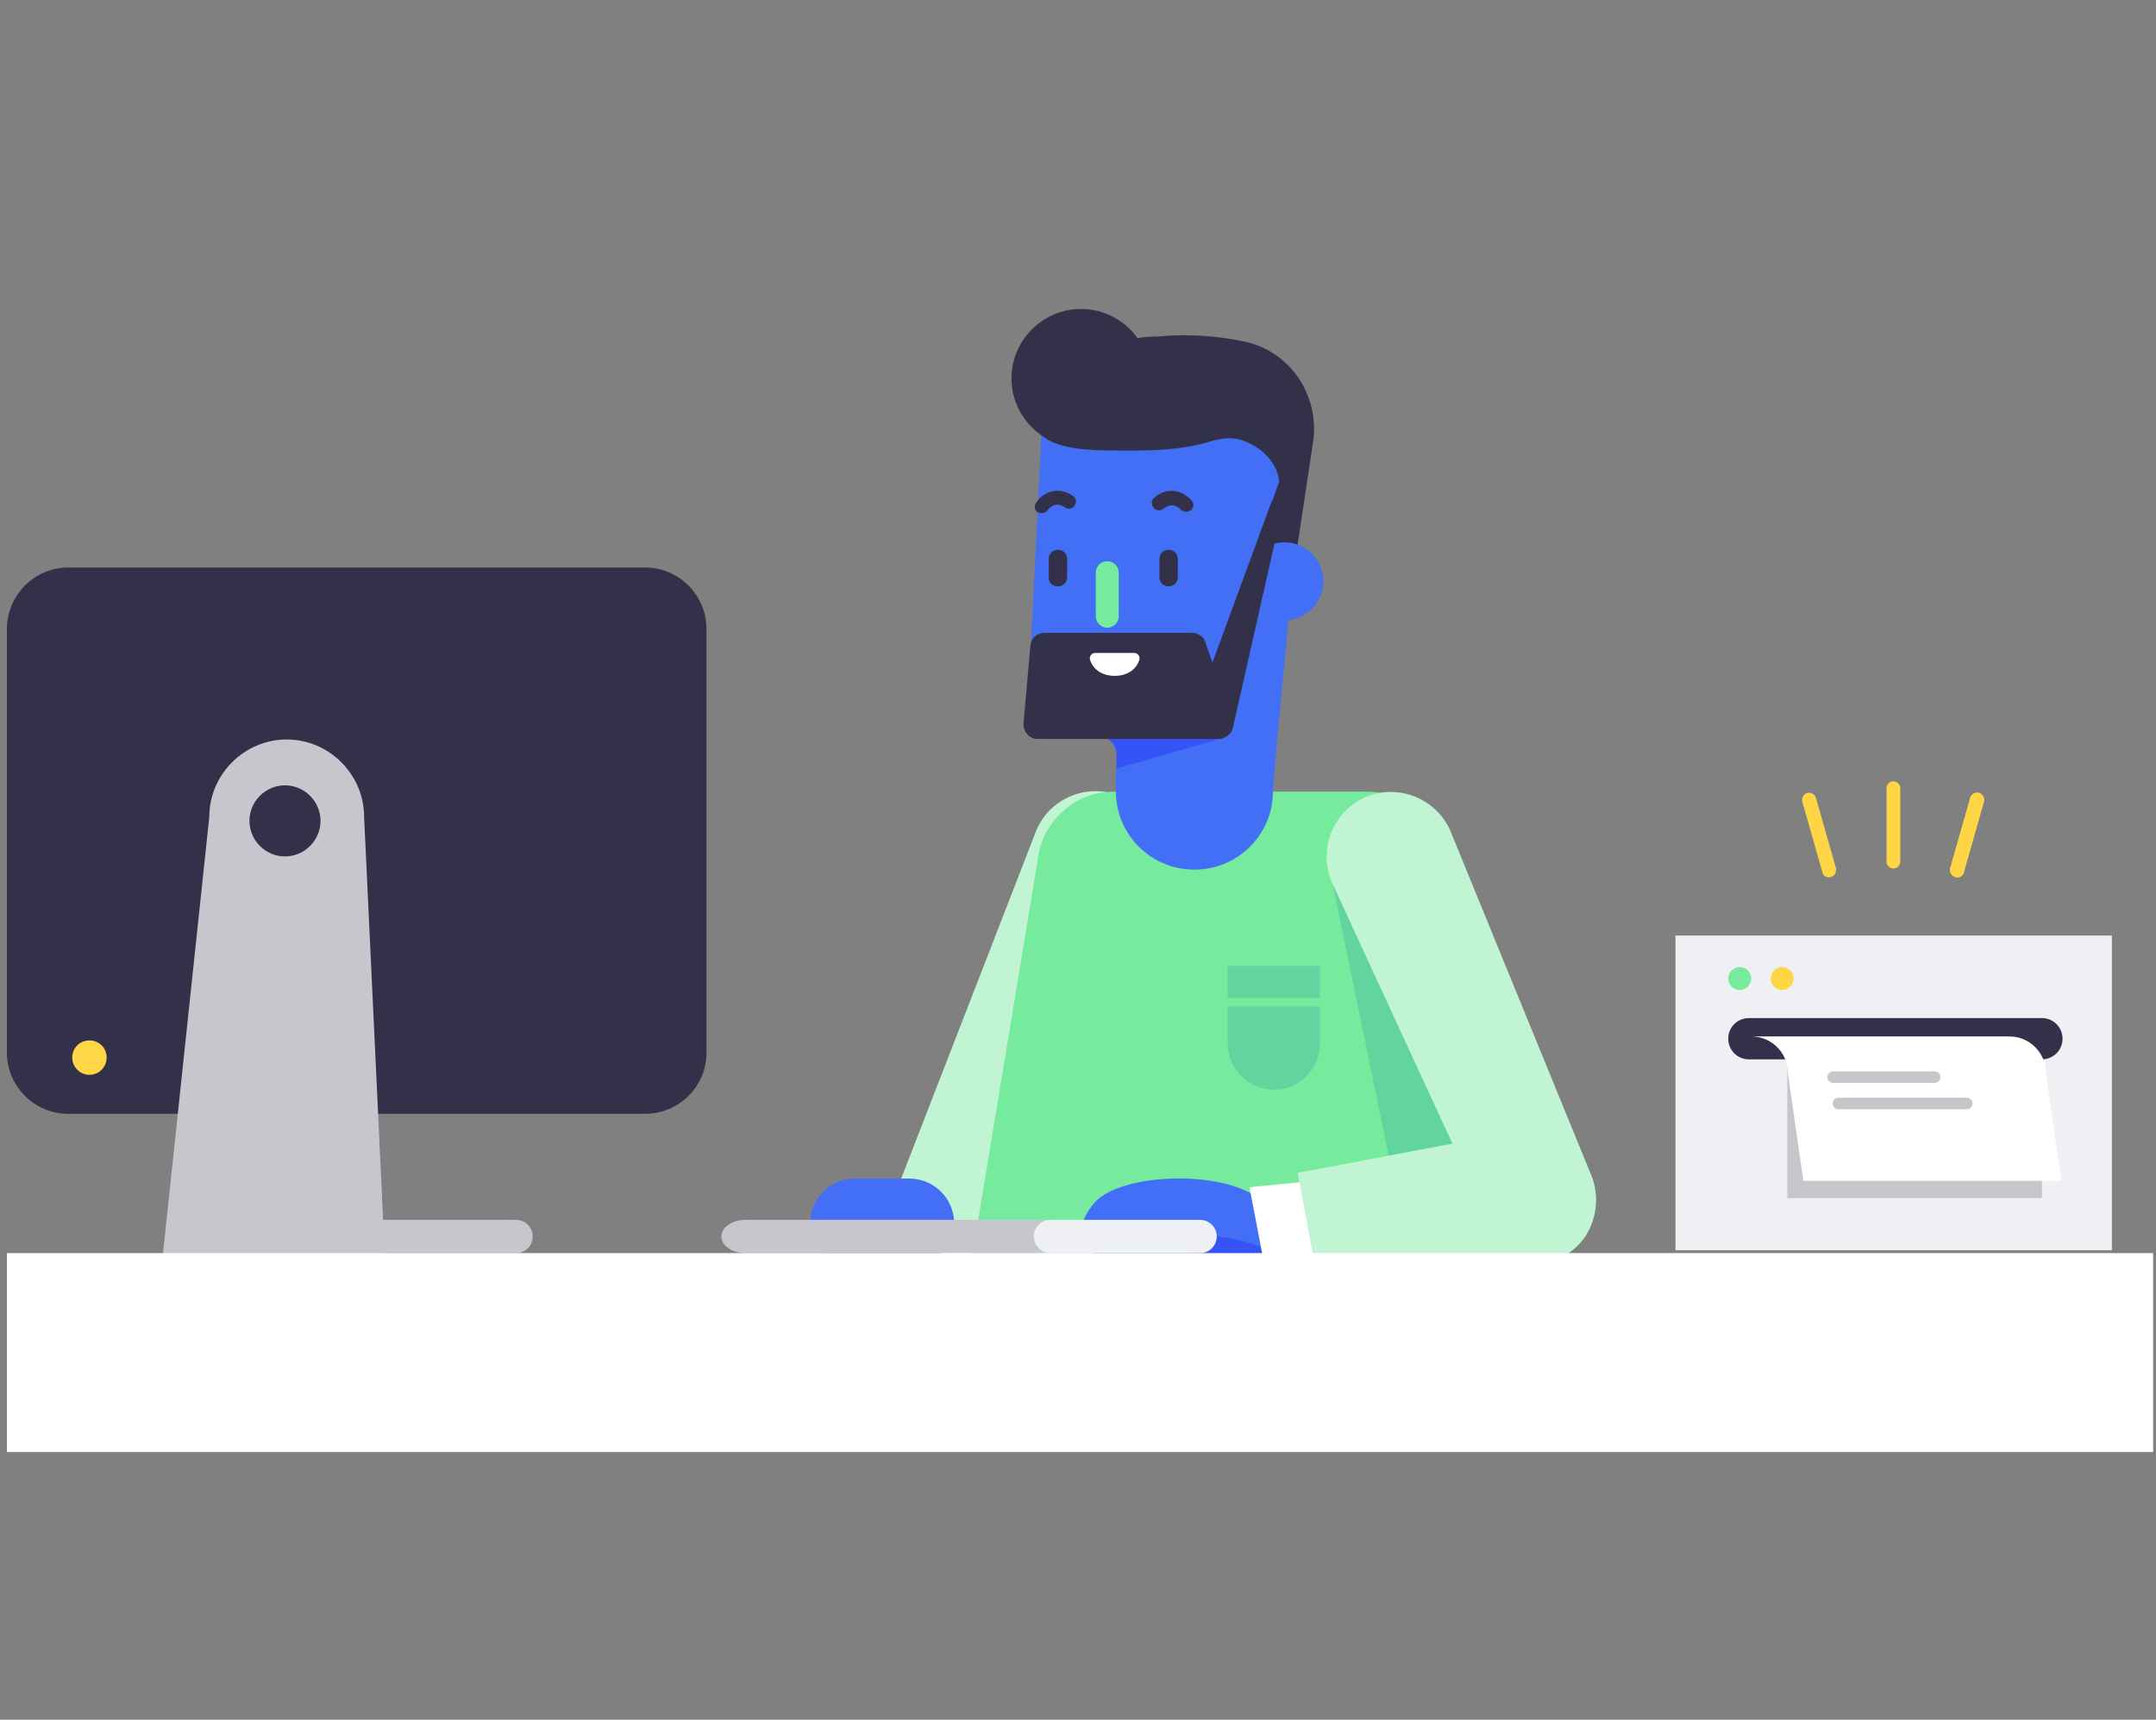 <?xml version="1.0" encoding="utf-8"?>
<!-- Generator: Adobe Illustrator 21.0.1, SVG Export Plug-In . SVG Version: 6.00 Build 0)  -->
<svg version="1.1" id="Livello_1" xmlns="http://www.w3.org/2000/svg" xmlns:xlink="http://www.w3.org/1999/xlink" x="0px" y="0px"
	 viewBox="0 0 376 300" style="enable-background:new 0 0 376 300;" xml:space="preserve">
<rect x="0" y="0" width="376" height="300" fill="#808080" stroke="none"/>
<style type="text/css">
	.st0{fill:none;}
	.st1{fill:#C0F4D2;}
	.st2{fill:#76EA9D;}
	.st3{fill:#426FF5;}
	.st4{fill:#33304A;}
	.st5{fill:#3454F5;}
	.st6{fill:#FFFFFF;}
	.st7{fill:#EFF0F3;}
	.st8{fill:#C6C5CC;}
	.st9{fill:none;stroke:#C6C5CC;stroke-width:2;stroke-linecap:round;stroke-linejoin:round;}
	.st10{fill:#C7C6CD;}
	.st11{fill:#FFD645;}
	.st12{fill:#62D59F;}
	.st13{fill:#FED545;}
</style>
<title>Illustration / Etichetta</title>
<desc>Created with Sketch.</desc>
<g id="Website">
	<g id="Spedizioni" transform="translate(-212, -1230)">
		<g id="Illustration-_x2F_-Etichetta" transform="translate(212, 1176)">
			<rect id="Rectangle-12" x="0.5" y="54" class="st0" width="376" height="300"/>
			<g id="Page-1" transform="translate(0, 54)">
				<path id="Fill-1" class="st1" d="M161.3,237.4c-1.4,0-2.7-0.2-4.1-0.8c-5.8-2.2-8.7-8.8-6.4-14.6l29.8-76.8
					c2.2-5.8,8.8-8.7,14.6-6.4c5.8,2.2,8.7,8.8,6.4,14.6l-29.8,76.8C170.1,234.7,165.8,237.4,161.3,237.4z"/>
				<path id="Fill-3" class="st2" d="M251.7,150.3c-0.6-6.9-6.4-12.2-13.3-12.2h-12.1h-27.6h-4.4c-7,0-12.8,5.4-13.4,12.4l-16,96.7
					h99.4L251.7,150.3z"/>
				<path id="Fill-5" class="st3" d="M181.8,72.1l-2.4,48.4c0,4.4,3.6,7.9,7.9,7.9h4.2l20.3,0.4l-17.2,4.9v4.3h0v0
					c0,7.6,6.1,13.7,13.7,13.7c7.6,0,13.7-6.1,13.7-13.7c0,0,0,0,0-0.1h0l0.8-9.6l3.2-33.8V72.1H181.8z"/>
				<path id="Fill-7" class="st2" d="M193.1,109.5L193.1,109.5c1.1,0,2-0.9,2-2v-7.6c0-1.1-0.9-2-2-2c-1.1,0-2,0.9-2,2v7.6
					C191.1,108.6,192,109.5,193.1,109.5"/>
				<path id="Fill-9" class="st4" d="M184.5,102.3L184.5,102.3c0.9,0,1.6-0.7,1.6-1.6v-3.2c0-0.9-0.7-1.6-1.6-1.6
					c-0.9,0-1.6,0.7-1.6,1.6v3.2C182.8,101.6,183.6,102.3,184.5,102.3"/>
				<path id="Fill-11" class="st4" d="M203.8,102.3L203.8,102.3c0.9,0,1.6-0.7,1.6-1.6v-3.2c0-0.9-0.7-1.6-1.6-1.6s-1.6,0.7-1.6,1.6
					v3.2C202.2,101.6,202.9,102.3,203.8,102.3"/>
				<path id="Fill-13" class="st5" d="M191.5,128.4c1.7,0,3.2,1.4,3.2,3.2v2.5l18-5.2L191.5,128.4z"/>
				<path id="Fill-15" class="st4" d="M207.3,89.2c0.1-0.1,0.3-0.1,0.4-0.2c0.5-0.4,0.6-1.2,0.1-1.7c-1.2-1.4-3.9-2.7-6.5-0.5
					c-0.5,0.4-0.6,1.2-0.1,1.8c0.4,0.5,1.2,0.6,1.8,0.1c1.5-1.2,2.7-0.1,3,0.3C206.3,89.2,206.8,89.4,207.3,89.2"/>
				<path id="Fill-17" class="st4" d="M214.9,125.6l-4.7-13.6c-0.3-1-1.3-1.6-2.3-1.6h-25.8c-1.3,0-2.3,1-2.4,2.2l-1.2,13.6
					c-0.1,1.4,1,2.7,2.4,2.7h31.7C214.3,128.8,215.5,127.2,214.9,125.6"/>
				<path id="Fill-19" class="st4" d="M181.4,89.5c0.5,0.1,1-0.1,1.3-0.5c0.3-0.4,1.4-1.6,3-0.5c0.6,0.4,1.3,0.3,1.7-0.3
					c0.4-0.6,0.3-1.3-0.3-1.7c-2.8-1.9-5.4-0.4-6.4,1.2c-0.4,0.6-0.3,1.3,0.3,1.7C181.1,89.4,181.3,89.4,181.4,89.5"/>
				<path id="Fill-21" class="st6" d="M191,113.9c-0.6,0-1.1,0.6-0.9,1.2c0.5,1.6,2,2.8,4.3,2.8c2.3,0,3.8-1.2,4.3-2.8
					c0.2-0.6-0.3-1.2-0.9-1.2H191z"/>
				<path id="Fill-23" class="st4" d="M201.9,58.7c5.3-0.5,10.3-0.1,14.7,0.8c8.2,1.5,13.6,9.3,12.4,17.6l-2.9,19.2l-14.5,19.7
					l11.5-32c-0.5-4.2-4.2-6.4-6.2-7.1l-0.2-0.1c-2.3-0.7-3.9-0.2-5.3,0.1c-3.5,1.2-8.3,1.7-13.6,1.7c-7.4,0-11.2,0-14.9-1.8
					c-1.6-0.8-2.1-3.9-2.2-5.5c0-0.1,0-0.2,0-0.3C180.7,64.6,193.7,58.6,201.9,58.7"/>
				<path id="Fill-25" class="st3" d="M217.2,101.4c0,3.8,3.1,6.8,6.8,6.8c3.8,0,6.8-3.1,6.8-6.8c0-3.8-3.1-6.8-6.8-6.8
					C220.3,94.6,217.2,97.7,217.2,101.4"/>
				<path id="Fill-27" class="st4" d="M188.5,66.1l11.6,3.3c-1.5,5.2-6.2,8.7-11.6,8.7c-6.6,0-12.1-5.4-12.1-12.1
					c0-6.6,5.4-12.1,12.1-12.1s12.1,5.4,12.1,12.1H188.5z"/>
				<polygon id="Fill-29" class="st4" points="215,127 223,91.6 221.8,87.4 210.6,117.9 				"/>
				<path id="Fill-31" class="st3" d="M158.6,221.2h-9.5c-4.3,0-7.8-3.5-7.8-7.8c0-4.3,3.5-7.8,7.8-7.8h9.5c4.3,0,7.8,3.5,7.8,7.8
					C166.4,217.7,162.9,221.2,158.6,221.2"/>
				<polygon id="Fill-33" class="st7" points="292.2,218.1 368.3,218.1 368.3,163.2 292.2,163.2 				"/>
				<polygon id="Fill-35" class="st8" points="311.7,209 356.1,209 356.1,186.3 311.7,186.3 				"/>
				<path id="Fill-36" class="st4" d="M356.1,184.8H305c-2,0-3.6-1.6-3.6-3.6c0-2,1.6-3.6,3.6-3.6h51.1c2,0,3.6,1.6,3.6,3.6
					C359.7,183.2,358.1,184.8,356.1,184.8"/>
				<path id="Combined-Shape" class="st6" d="M311.8,187.2L311.8,187.2l45,0l2.7,18.8h-45L311.8,187.2z M350.4,180.8
					c3.6,0,6.4,2.9,6.4,6.4h-45v0c0-3.6-2.9-6.4-6.4-6.4L350.4,180.8L350.4,180.8C350.3,180.8,350.3,180.8,350.4,180.8z"/>
				<path id="Fill-38" class="st6" d="M346.2,187.9L346.2,187.9C346.2,187.9,346.2,187.9,346.2,187.9L346.2,187.9z"/>
				<path id="Stroke-39" class="st9" d="M320.6,192.5H343"/>
				<path id="Stroke-41" class="st9" d="M319.7,187.9h17.7"/>
				<path id="Fill-42" class="st4" d="M112.5,194.3H11.9c-5.9,0-10.7-4.8-10.7-10.7v-73.8C1.2,103.8,6,99,11.9,99h100.6
					c5.9,0,10.7,4.8,10.7,10.7v73.8C123.3,189.5,118.4,194.3,112.5,194.3"/>
				<path id="Fill-43" class="st10" d="M67.1,218.9l-3.6-76.4c0-7.4-6.1-13.5-13.5-13.5c-7.4,0-13.5,6.1-13.5,13.5l-8.1,76.4H67.1z"
					/>
				<path id="Fill-44-Copy" class="st4" d="M43.5,143.2c0-3.4,2.8-6.2,6.2-6.2c3.4,0,6.2,2.8,6.2,6.2c0,3.4-2.8,6.2-6.2,6.2
					C46.3,149.4,43.5,146.6,43.5,143.2"/>
				<path id="Fill-45" class="st10" d="M208,218.6h-78c-2.3,0-4.2-1.3-4.2-2.9c0-1.6,1.9-2.9,4.2-2.9h78c2.3,0,4.2,1.3,4.2,2.9
					C212.2,217.3,210.3,218.6,208,218.6"/>
				<path id="Fill-46" class="st10" d="M90,218.6H36.2c-1.6,0-2.9-1.3-2.9-2.9c0-1.6,1.3-2.9,2.9-2.9H90c1.6,0,2.9,1.3,2.9,2.9
					C92.9,217.3,91.6,218.6,90,218.6"/>
				<path id="Fill-47" class="st11" d="M18.6,184.5c0,1.6-1.3,3-3,3c-1.6,0-3-1.3-3-3s1.3-3,3-3C17.3,181.5,18.6,182.8,18.6,184.5"
					/>
				<path id="Fill-48" class="st3" d="M221.8,211.8c1.1,2.5-0.2,5.3-2.4,7c-2.2,1.7-5.1,2.5-7.9,3.2c-9.1,2.3-29.5-1.6-20.7-12.1
					C195.8,203.9,218.4,203.8,221.8,211.8"/>
				<path id="Fill-49" class="st5" d="M207,215.5c0,0,12.4-0.7,17.3,5.2c0,0-9.7,0.4-17,0.4C207.3,221.1,207.7,217.8,207,215.5"/>
				<polygon id="Fill-50" class="st12" points="232.4,154.2 242.6,203.6 259.8,198.8 				"/>
				<path id="Fill-51" class="st7" d="M209.3,218.6h-26.1c-1.6,0-2.9-1.3-2.9-2.9c0-1.6,1.3-2.9,2.9-2.9h26.1c1.6,0,2.9,1.3,2.9,2.9
					C212.2,217.3,210.9,218.6,209.3,218.6"/>
				<polygon id="Fill-52" class="st6" points="227.1,206.2 217.9,207.1 220.4,220.1 229.8,220.9 				"/>
				<path id="Fill-53" class="st1" d="M277.3,204.5l-24.5-59.9c-2.7-5.6-9.4-8-15-5.4c-5.6,2.7-8,9.4-5.4,15l20.9,45.3l-27,5.1
					l3.1,16.5l36.7-0.6c0.4,0,0.7,0.1,1.1,0.1c3.6,0,7.1-1.8,9.2-4.8C278.6,212.5,279,208.2,277.3,204.5"/>
				<polygon id="Fill-54" class="st6" points="1.2,253.3 375.5,253.3 375.5,218.6 1.2,218.6 				"/>
				<path id="Fill-56" class="st2" d="M303.4,172.7L303.4,172.7c1.1,0,2-0.9,2-2c0-1.1-0.9-2-2-2c-1.1,0-2,0.9-2,2
					C301.4,171.8,302.3,172.7,303.4,172.7"/>
				<path id="Fill-57" class="st13" d="M310.8,172.7L310.8,172.7c1.1,0,2-0.9,2-2c0-1.1-0.9-2-2-2c-1.1,0-2,0.9-2,2
					C308.8,171.8,309.7,172.7,310.8,172.7"/>
				<path id="Fill-58" class="st13" d="M330.2,151.5c-0.7,0-1.2-0.6-1.2-1.2v-12.8c0-0.7,0.6-1.2,1.2-1.2c0.7,0,1.2,0.6,1.2,1.2
					v12.8C331.4,150.9,330.9,151.5,330.2,151.5"/>
				<path id="Fill-59" class="st13" d="M341,153c-0.7-0.2-1-0.9-0.9-1.5l3.5-12.3c0.2-0.7,0.9-1,1.5-0.9c0.7,0.2,1,0.9,0.9,1.5
					l-3.5,12.3C342.4,152.8,341.7,153.2,341,153"/>
				<path id="Fill-60" class="st13" d="M341,153c-0.7-0.2-1-0.9-0.9-1.5l3.5-12.3c0.2-0.7,0.9-1,1.5-0.9c0.7,0.2,1,0.9,0.9,1.5
					l-3.5,12.3C342.4,152.8,341.7,153.2,341,153"/>
				<path id="Fill-61" class="st13" d="M319.3,153c0.7-0.2,1-0.9,0.9-1.5l-3.5-12.3c-0.2-0.7-0.9-1-1.5-0.9c-0.7,0.2-1,0.9-0.9,1.5
					l3.5,12.3C317.9,152.8,318.6,153.2,319.3,153"/>
				<path id="Fill-62" class="st12" d="M222.2,190.1L222.2,190.1c-4.4,0-8.1-3.6-8.1-8.1v-13.5h16.1v13.5
					C230.2,186.5,226.6,190.1,222.2,190.1"/>
				<polygon id="Fill-63" class="st2" points="213.8,175.6 230.6,175.6 230.6,174.1 213.8,174.1 				"/>
			</g>
		</g>
	</g>
</g>
</svg>

